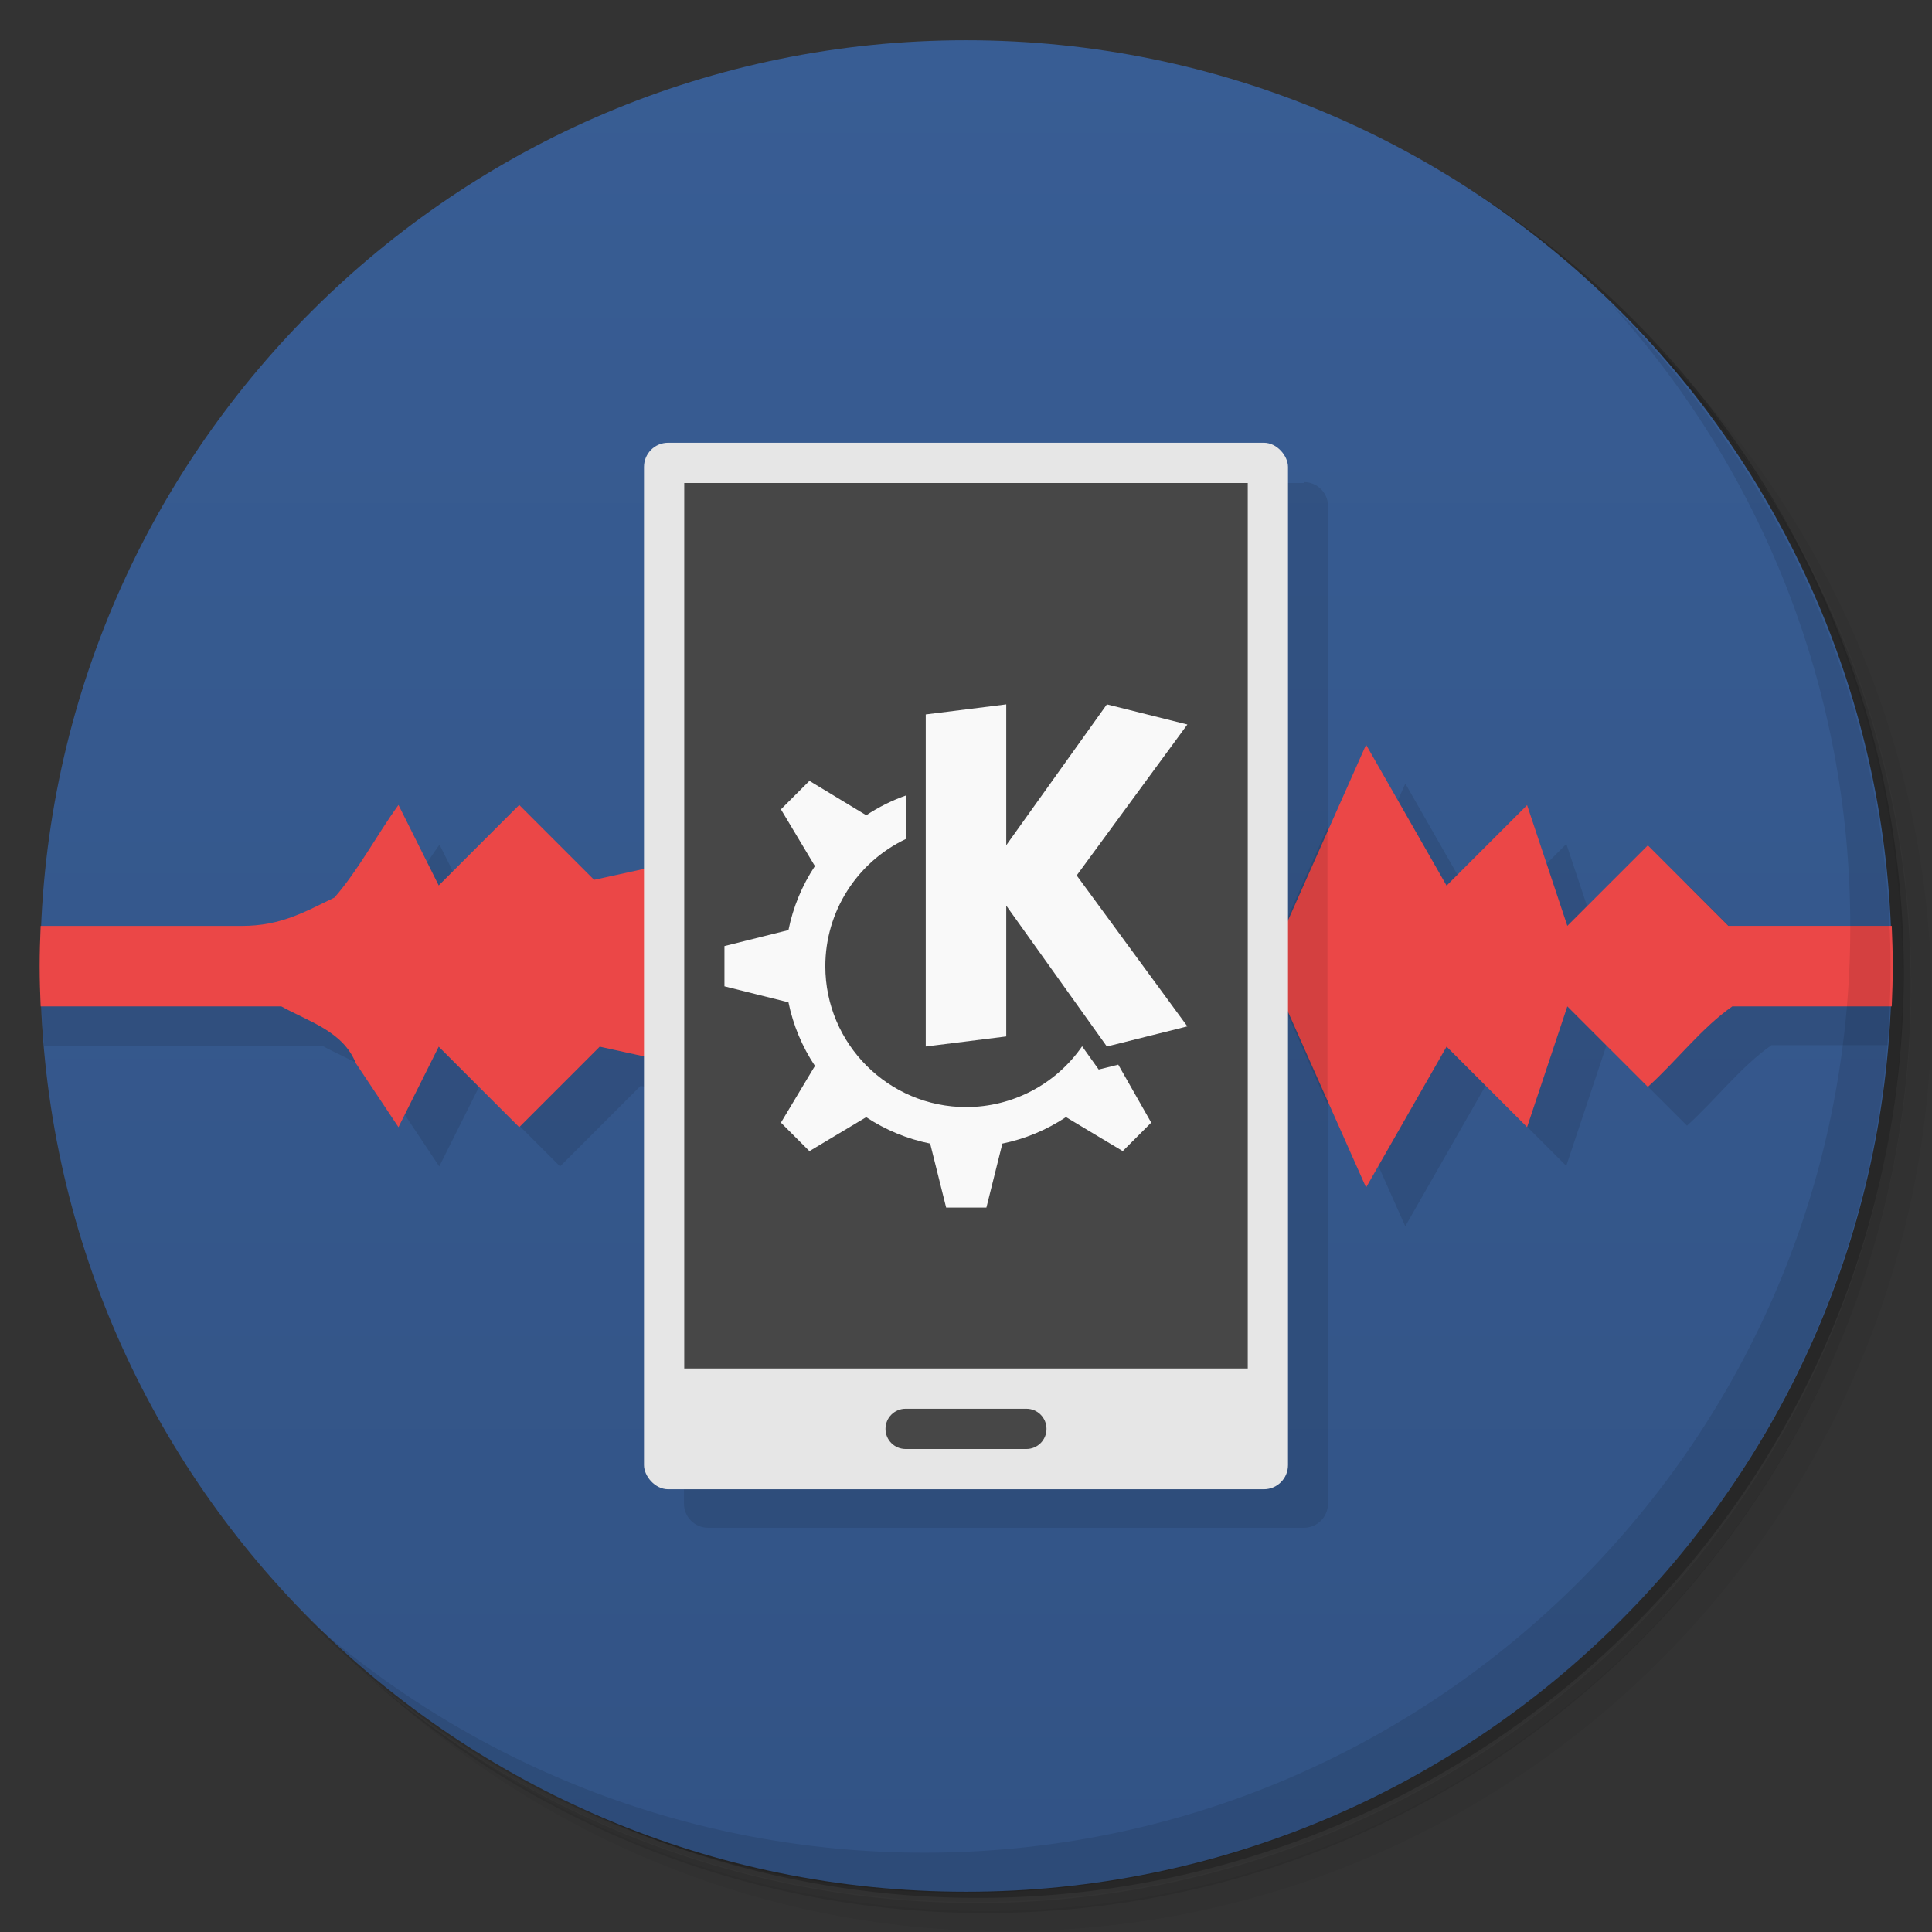 <svg version="1.1" viewBox="0 0 48 48" xmlns="http://www.w3.org/2000/svg">
 <rect x="0" y="0" width="48" height="48" fill="#333333" stroke="none"/>
 <defs>
  <linearGradient id="bg" x2="0" y1="47" y2="1" gradientUnits="userSpaceOnUse">
   <stop style="stop-color:#325385" offset="0"/>
   <stop style="stop-color:#385d94" offset="1"/>
  </linearGradient>
 </defs>
 <path d="m36.3 5c5.86 4.06 9.69 10.8 9.69 18.5 0 12.4-10.1 22.5-22.5 22.5-7.67 0-14.4-3.83-18.5-9.69 1.04 1.82 2.31 3.5 3.78 4.97 4.08 3.71 9.51 5.97 15.5 5.97 12.7 0 23-10.3 23-23 0-5.95-2.26-11.4-5.97-15.5-1.47-1.48-3.15-2.74-4.97-3.78zm4.97 3.78c3.85 4.11 6.22 9.64 6.22 15.7 0 12.7-10.3 23-23 23-6.08 0-11.6-2.36-15.7-6.22 4.16 4.14 9.88 6.72 16.2 6.72 12.7 0 23-10.3 23-23 0-6.34-2.58-12.1-6.72-16.2z" style="opacity:.05"/>
 <path d="m41.3 8.78c3.71 4.08 5.97 9.51 5.97 15.5 0 12.7-10.3 23-23 23-5.95 0-11.4-2.26-15.5-5.97 4.11 3.85 9.64 6.22 15.7 6.22 12.7 0 23-10.3 23-23 0-6.08-2.36-11.6-6.22-15.7z" style="opacity:.1"/>
 <path d="m31.2 2.38c8.62 3.15 14.8 11.4 14.8 21.1 0 12.4-10.1 22.5-22.5 22.5-9.71 0-18-6.14-21.1-14.8a23 23 0 0 0 44.9-7 23 23 0 0 0-16-21.9z" style="opacity:.2"/>
 <path d="m24 1c12.7 0 23 10.3 23 23s-10.3 23-23 23-23-10.3-23-23 10.3-23 23-23z" style="fill:url(#bg)"/>
 <path d="m32.4 12-15.4 2e-3 -6.1e-4 10.6-5.08 0.383-1-2c-0.542 0.751-0.99 1.61-1.59 2.29-0.739 0.356-1.33 0.705-2.3 0.705h-6.03c0 0.674 0.037 1.34 0.094 2h6.91c0.683 0.38 1.53 0.613 1.85 1.41l1.06 1.59 1-2 2 2 2-2c0.34 0.034 0.728 0.273 1.08 0.377v10c0 0.332 0.267 0.6 0.6 0.6h14.8c0.332 0 0.6-0.267 0.6-0.6v-11.2l1.92 4.31 2-3.5 2 2 1-3 2 2c0.71-0.642 1.34-1.47 2.1-2h2.89c0.057-0.66 0.092-1.33 0.092-2h-3.08l-2-2-2 2-1-3-2 2-2-3.5-1.92 4.31v-11.2c0-0.332-0.267-0.6-0.6-0.6z" style="fill-opacity:.098"/>
 <path d="m16.4 21.5-1.64 0.359-1.86-1.86-2 2-1-2c-0.542 0.751-0.99 1.61-1.59 2.3-0.739 0.356-1.33 0.705-2.3 0.705h-5c-0.014 0.332-0.025 0.665-0.025 1s0.011 0.668 0.025 1h5.98c0.683 0.38 1.53 0.615 1.85 1.41l1.06 1.59 1-2 2 2 2-2 1.64 0.359 15.4-1.36 2 4.5 2-3.5 2 2 1-3 2 2c0.71-0.642 1.34-1.47 2.1-2h3.96c0.014-0.332 0.025-0.665 0.025-1s-0.011-0.668-0.025-1h-4.06l-2-2-2 2-1-3-2 2-2-3.5-2 4.5z" style="fill:#eb4747"/>
 <path d="m40 7.53c3.71 4.08 5.97 9.51 5.97 15.5 0 12.7-10.3 23-23 23-5.95 0-11.4-2.26-15.5-5.97 4.18 4.29 10 6.97 16.5 6.97 12.7 0 23-10.3 23-23 0-6.46-2.68-12.3-6.97-16.5z" style="opacity:.1"/>
 <path d="m31.9 25 1.08 2.44v-6.88l-1.08 2.44c-0.916 0-0.916 2 0 2" style="fill-opacity:.1"/>
 <rect x="16" y="11" width="16" height="26" rx=".6" style="fill:#e6e6e6"/>
 <path d="m17 12v22h14v-22h-14zm5.5 23c-0.277 0-0.5 0.223-0.5 0.5s0.223 0.5 0.5 0.5h3c0.277 0 0.5-0.223 0.5-0.5s-0.223-0.5-0.5-0.5h-3z" style="fill:#474747"/>
 <path d="m25 17.5-2 0.25v8.25l2-0.25v-3.25l2.5 3.5 2-0.5-2.75-3.75 2.75-3.75-2-0.5-2.5 3.5zm-4.89 1.9-0.708 0.708 0.844 1.41c-0.319 0.482-0.542 1.02-0.657 1.59l-1.59 0.397v1l1.59 0.397c0.116 0.566 0.339 1.1 0.658 1.58l-0.845 1.41 0.708 0.708 1.41-0.844c0.482 0.318 1.02 0.541 1.59 0.656l0.397 1.59h1l0.397-1.59c0.566-0.116 1.1-0.339 1.58-0.658l1.41 0.845 0.708-0.708-0.819-1.44-0.486 0.121-0.412-0.577c-0.654 0.945-1.73 1.51-2.88 1.51-1.93 0-3.5-1.57-3.5-3.5 6.5e-5 -1.35 0.779-2.58 2-3.16v-1.08c-0.347 0.123-0.677 0.287-0.983 0.49z" style="fill:#f9f9f9"/>
</svg>
